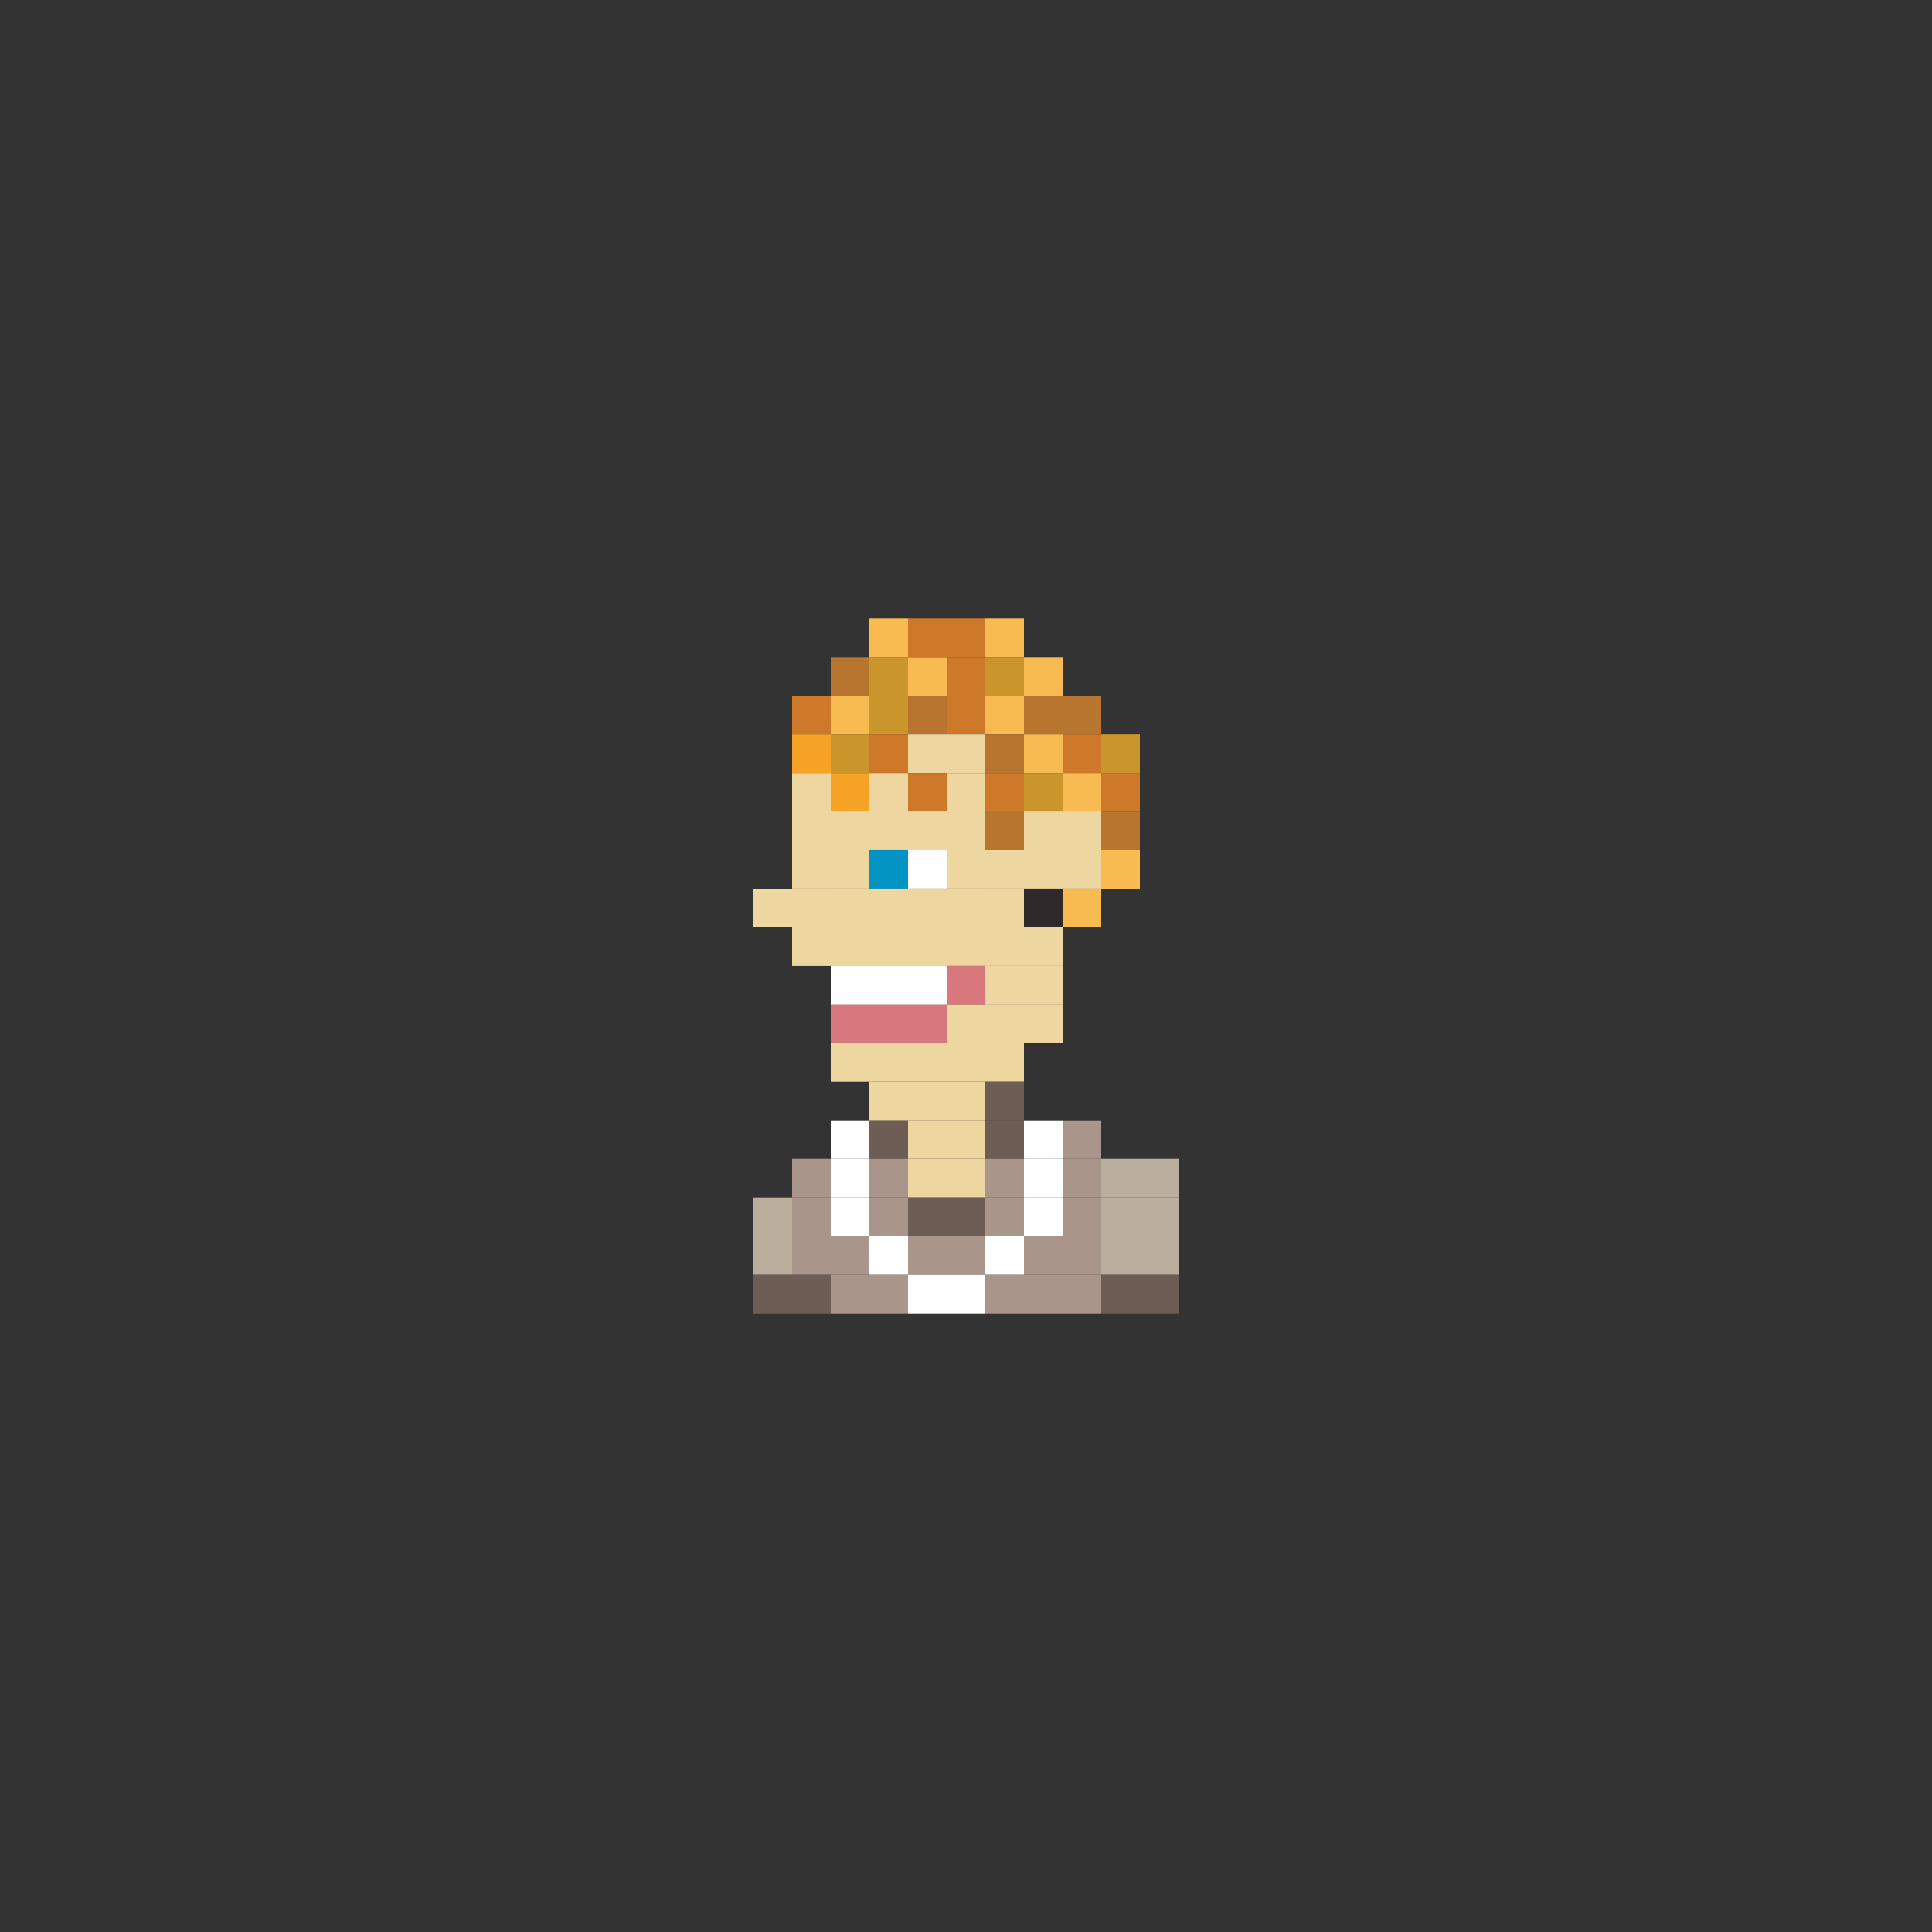 <?xml version="1.0" encoding="utf-8"?>
<!-- Generator: Adobe Illustrator 16.0.0, SVG Export Plug-In . SVG Version: 6.00 Build 0)  -->
<!DOCTYPE svg PUBLIC "-//W3C//DTD SVG 1.1//EN" "http://www.w3.org/Graphics/SVG/1.1/DTD/svg11.dtd">
<svg version="1.1" id="Layer_1" xmlns="http://www.w3.org/2000/svg" xmlns:xlink="http://www.w3.org/1999/xlink" x="0px" y="0px"
	 width="300px" height="300px" viewBox="0 0 300 300" enable-background="new 0 0 300 300" xml:space="preserve">
<rect x="0" y="0" width="300" height="300" fill="#333333" stroke="none"/>
<g>
	<rect x="123" y="108.023" fill="#CE782A" width="6" height="6"/>
	<rect x="129" y="108.023" fill="#F8BB51" width="6" height="6"/>
	<rect x="135" y="108.023" fill="#CA962B" width="6" height="6"/>
	<rect x="141" y="108.023" fill="#B7752F" width="6" height="6"/>
	<rect x="147" y="108.023" fill="#CE782A" width="6" height="6"/>
	<rect x="123" y="114.023" fill="#F6A327" width="6" height="6"/>
	<rect x="129" y="114.023" fill="#CA962B" width="6" height="6"/>
	<rect x="135" y="114.023" fill="#CE782A" width="6" height="6"/>
	<rect x="141" y="114.023" fill="#EDD69F" width="6" height="6"/>
	<rect x="147" y="114.023" fill="#EDD69F" width="6" height="6"/>
	<rect x="123" y="120.023" fill="#EDD69F" width="6" height="6"/>
	<rect x="123" y="126" fill="#EDD69F" width="6" height="6"/>
	<rect x="123" y="131.988" fill="#EDD69F" width="6" height="6"/>
	<rect x="117" y="138" fill="#EDD69F" width="6" height="6"/>
	<rect x="123" y="138" fill="#EDD69F" width="6" height="6"/>
	<rect x="123" y="143.988" fill="#EDD69F" width="6" height="6"/>
	<rect x="135" y="143.988" fill="#EDD69F" width="6" height="6"/>
	<rect x="129" y="143.988" fill="#EDD69F" width="6" height="6"/>
	<rect x="141" y="143.988" fill="#EDD69F" width="6" height="6"/>
	<rect x="153" y="143.988" fill="#EDD69F" width="6" height="6"/>
	<rect x="147" y="143.988" fill="#EDD69F" width="6" height="6"/>
	<rect x="135" y="149.977" fill="#FFFFFF" width="6" height="6"/>
	<rect x="129" y="149.977" fill="#FFFFFF" width="6" height="6"/>
	<rect x="141" y="149.977" fill="#FFFFFF" width="6" height="6"/>
	<rect x="147" y="149.977" fill="#D9787C" width="6" height="6"/>
	<rect x="135" y="155.965" fill="#D9787C" width="6" height="6"/>
	<rect x="129" y="155.965" fill="#D9787C" width="6" height="6"/>
	<rect x="141" y="155.965" fill="#D9787C" width="6" height="6"/>
	<rect x="147" y="155.965" fill="#EDD69F" width="6" height="6"/>
	<rect x="135" y="161.965" fill="#EDD69F" width="6" height="6"/>
	<rect x="129" y="161.965" fill="#EDD69F" width="6" height="6"/>
	<rect x="141" y="161.965" fill="#EDD69F" width="6" height="6"/>
	<rect x="135" y="167.965" fill="#EDD69F" width="6" height="6"/>
	<rect x="141" y="167.965" fill="#EDD69F" width="6" height="6"/>
	<rect x="135" y="173.965" fill="#6E5D55" width="6" height="6"/>
	<rect x="141" y="173.965" fill="#EDD69F" width="6" height="6"/>
	<rect x="147" y="167.965" fill="#EDD69F" width="6" height="6"/>
	<rect x="147" y="161.965" fill="#EDD69F" width="6" height="6"/>
	<rect x="153" y="161.965" fill="#EDD69F" width="6" height="6"/>
	<rect x="153" y="167.965" fill="#6E5D55" width="6" height="6"/>
	<rect x="153" y="173.965" fill="#6E5D55" width="6" height="6"/>
	<rect x="147" y="173.965" fill="#EDD69F" width="6" height="6"/>
	<rect x="129" y="173.965" fill="#FFFFFF" width="6" height="6"/>
	<rect x="159" y="173.965" fill="#FFFFFF" width="6" height="6"/>
	<rect x="165" y="173.965" fill="#A9958A" width="6" height="6"/>
	<rect x="135" y="179.965" fill="#A9958A" width="6" height="6"/>
	<rect x="141" y="179.965" fill="#EDD69F" width="6" height="6"/>
	<rect x="153" y="179.965" fill="#A9958A" width="6" height="6"/>
	<rect x="147" y="179.965" fill="#EDD69F" width="6" height="6"/>
	<rect x="129" y="179.965" fill="#FFFFFF" width="6" height="6"/>
	<rect x="123" y="179.965" fill="#A9958A" width="6" height="6"/>
	<rect x="159" y="179.965" fill="#FFFFFF" width="6" height="6"/>
	<rect x="165" y="179.965" fill="#A9958A" width="6" height="6"/>
	<rect x="171" y="179.965" fill="#BAAE9C" width="6" height="6"/>
	<rect x="177" y="179.965" fill="#BAAE9C" width="6" height="6"/>
	<rect x="135" y="185.965" fill="#A9958A" width="6" height="6"/>
	<rect x="141" y="185.965" fill="#6E5D55" width="6" height="6"/>
	<rect x="153" y="185.965" fill="#A9958A" width="6" height="6"/>
	<rect x="147" y="185.965" fill="#6E5D55" width="6" height="6"/>
	<rect x="129" y="185.965" fill="#FFFFFF" width="6" height="6"/>
	<rect x="123" y="185.965" fill="#A9958A" width="6" height="6"/>
	<rect x="117" y="185.965" fill="#BAAE9C" width="6" height="6"/>
	<rect x="159" y="185.965" fill="#FFFFFF" width="6" height="6"/>
	<rect x="165" y="185.965" fill="#A9958A" width="6" height="6"/>
	<rect x="171" y="185.965" fill="#BAAE9C" width="6" height="6"/>
	<rect x="177" y="185.965" fill="#BAAE9C" width="6" height="6"/>
	<rect x="135" y="191.965" fill="#FFFFFF" width="6" height="6"/>
	<rect x="141" y="191.965" fill="#A9958A" width="6" height="6"/>
	<rect x="153" y="191.965" fill="#FFFFFF" width="6" height="6"/>
	<rect x="147" y="191.965" fill="#A9958A" width="6" height="6"/>
	<rect x="129" y="191.965" fill="#A9958A" width="6" height="6"/>
	<rect x="123" y="191.965" fill="#A9958A" width="6" height="6"/>
	<rect x="117" y="191.965" fill="#BAAE9C" width="6" height="6"/>
	<rect x="159" y="191.965" fill="#A9958A" width="6" height="6"/>
	<rect x="165" y="191.965" fill="#A9958A" width="6" height="6"/>
	<rect x="171" y="191.965" fill="#BAAE9C" width="6" height="6"/>
	<rect x="177" y="191.965" fill="#BAAE9C" width="6" height="6"/>
	<rect x="135" y="197.965" fill="#A9958A" width="6" height="6"/>
	<rect x="141" y="197.965" fill="#FFFFFF" width="6" height="6"/>
	<rect x="153" y="197.965" fill="#A9958A" width="6" height="6"/>
	<rect x="147" y="197.965" fill="#FFFFFF" width="6" height="6"/>
	<rect x="129" y="197.965" fill="#A9958A" width="6" height="6"/>
	<rect x="123" y="197.965" fill="#6E5D55" width="6" height="6"/>
	<rect x="117" y="197.965" fill="#6E5D55" width="6" height="6"/>
	<rect x="159" y="197.965" fill="#A9958A" width="6" height="6"/>
	<rect x="165" y="197.965" fill="#A9958A" width="6" height="6"/>
	<rect x="171" y="197.965" fill="#6E5D55" width="6" height="6"/>
	<rect x="177" y="197.965" fill="#6E5D55" width="6" height="6"/>
	<rect x="159" y="143.988" fill="#EDD69F" width="6" height="6"/>
	<rect x="153" y="138" fill="#EDD69F" width="6" height="6"/>
	<rect x="159" y="138" fill="#2F292B" width="6" height="6"/>
	<rect x="153" y="155.965" fill="#EDD69F" width="6" height="6"/>
	<rect x="159" y="155.965" fill="#EDD69F" width="6" height="6"/>
	<rect x="153" y="149.977" fill="#EDD69F" width="6" height="6"/>
	<rect x="159" y="149.977" fill="#EDD69F" width="6" height="6"/>
	<rect x="153" y="131.988" fill="#EDD69F" width="6" height="6"/>
	<rect x="159" y="131.988" fill="#EDD69F" width="6" height="6"/>
	<rect x="153" y="126" fill="#EDD69F" width="6" height="6"/>
	<rect x="159" y="126" fill="#EDD69F" width="6" height="6"/>
	<rect x="165" y="131.988" fill="#EDD69F" width="6" height="6"/>
	<rect x="165" y="126" fill="#EDD69F" width="6" height="6"/>
	<rect x="129" y="120.023" fill="#F6A327" width="6" height="6"/>
	<rect x="135" y="120.023" fill="#EDD69F" width="6" height="6"/>
	<rect x="141" y="120.023" fill="#CE782A" width="6" height="6"/>
	<rect x="147" y="120.023" fill="#EDD69F" width="6" height="6"/>
	<rect x="129" y="126" fill="#EDD69F" width="6" height="6"/>
	<rect x="135" y="126" fill="#EDD69F" width="6" height="6"/>
	<rect x="141" y="126" fill="#EDD69F" width="6" height="6"/>
	<rect x="147" y="126" fill="#EDD69F" width="6" height="6"/>
	<rect x="129" y="131.988" fill="#EDD69F" width="6" height="6"/>
	<rect x="135" y="131.988" fill="#0394C4" width="6" height="6"/>
	<rect x="141" y="131.988" fill="#FFFFFF" width="6" height="6"/>
	<rect x="147" y="131.988" fill="#EDD69F" width="6" height="6"/>
	<rect x="129" y="137.988" fill="#EDD69F" width="6" height="6"/>
	<rect x="135" y="137.988" fill="#EDD69F" width="6" height="6"/>
	<rect x="141" y="137.988" fill="#EDD69F" width="6" height="6"/>
	<rect x="147" y="137.988" fill="#EDD69F" width="6" height="6"/>
	<rect x="153" y="108.023" fill="#F8BB51" width="6" height="6"/>
	<rect x="153" y="96.035" fill="#F8BB51" width="6" height="6"/>
	<rect x="159" y="108.023" fill="#B7752F" width="6" height="6"/>
	<rect x="159" y="102.035" fill="#F8BB51" width="6" height="6"/>
	<rect x="129" y="102.035" fill="#B7752F" width="6" height="6"/>
	<rect x="135" y="102.035" fill="#CA962B" width="6" height="6"/>
	<rect x="141" y="102.035" fill="#F8BB51" width="6" height="6"/>
	<rect x="147" y="102.035" fill="#CE782A" width="6" height="6"/>
	<rect x="135" y="96.035" fill="#F8BB51" width="6" height="6"/>
	<rect x="141" y="96.035" fill="#CE782A" width="6" height="6"/>
	<rect x="147" y="96.035" fill="#CE782A" width="6" height="6"/>
	<rect x="153" y="102.035" fill="#CA962B" width="6" height="6"/>
	<rect x="153" y="114.023" fill="#B7752F" width="6" height="6"/>
	<rect x="153" y="126" fill="#B7752F" width="6" height="6"/>
	<rect x="159" y="114.023" fill="#F8BB51" width="6" height="6"/>
	<rect x="165" y="114.023" fill="#CE782A" width="6" height="6"/>
	<rect x="171" y="120.023" fill="#CE782A" width="6" height="6"/>
	<rect x="165" y="108.023" fill="#B7752F" width="6" height="6"/>
	<rect x="165" y="120.023" fill="#F8BB51" width="6" height="6"/>
	<rect x="171" y="126.023" fill="#B7752F" width="6" height="6"/>
	<rect x="171" y="132" fill="#F8BB51" width="6" height="6"/>
	<rect x="165" y="137.988" fill="#F8BB51" width="6" height="6"/>
	<rect x="153" y="120.023" fill="#CE782A" width="6" height="6"/>
	<rect x="159" y="120.023" fill="#CA962B" width="6" height="6"/>
	<rect x="171" y="114.023" fill="#CA962B" width="6" height="6"/>
</g>
</svg>
